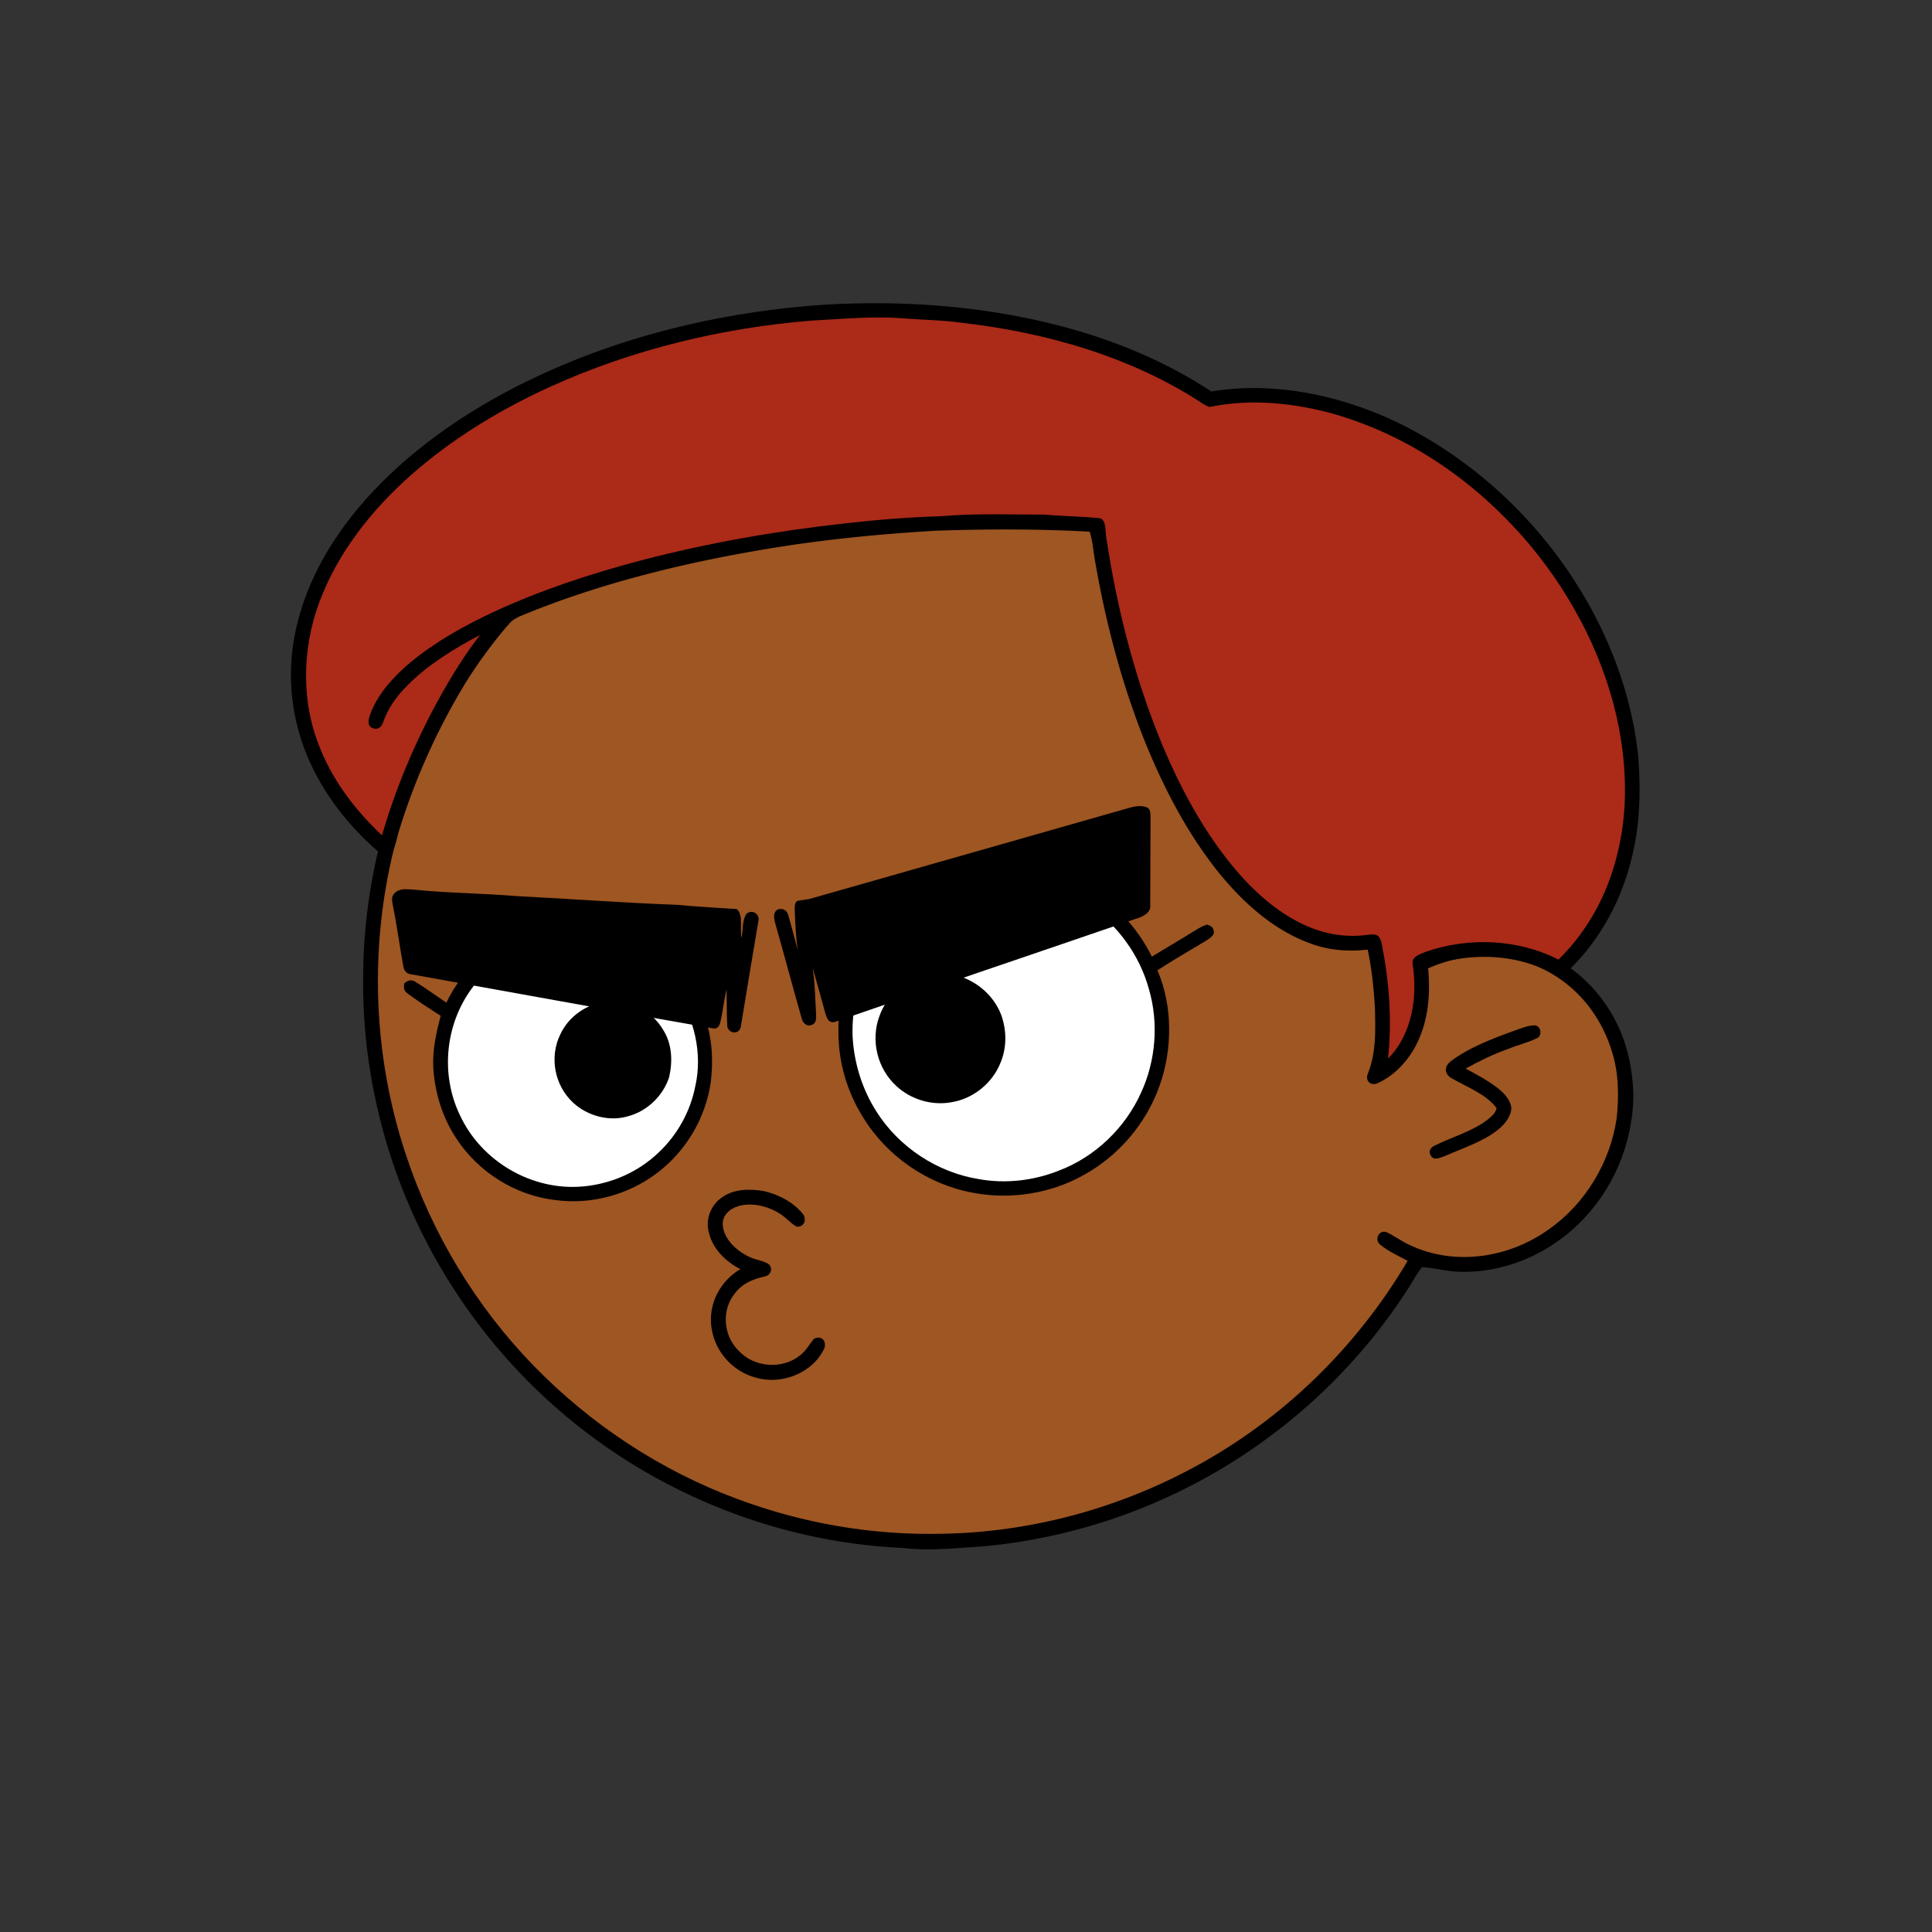 <svg xmlns:dc="http://purl.org/dc/elements/1.1/" xmlns:cc="http://creativecommons.org/ns#" xmlns:rdf="http://www.w3.org/1999/02/22-rdf-syntax-ns#" xmlns:svg="http://www.w3.org/2000/svg" xmlns="http://www.w3.org/2000/svg" viewBox="0 0 762 762" fill="none"><rect x="0" y="0" width="762" height="762" fill="#333333" stroke="none"/><mask id="avatarsRadiusMask"><rect width="762" height="762" rx="0" ry="0" x="0" y="0" fill="#fff"/></mask><g mask="url(#avatarsRadiusMask)"><path d="M396.01 164.85c37.82 4.9 74.21 19.64 104.8 42.39 6.15 4.84 12.48 9.33 18.02 14.92 23.77 21.98 42.73 49.02 55.13 78.95 9.35 22.31 14.72 46.04 16.64 70.14 6.62.81 13.05 2.14 19.12 5 15.54 6.93 27.08 20.94 31.78 37.21 2.63 9.56 3.56 19.75 1.72 29.55-2.96 18.76-13.72 36.13-29.37 46.92-10.94 7.65-24.49 12.03-37.86 11.68-5.13-.05-10.04-1.6-15.13-1.79-1.85 2.17-3.23 4.84-4.76 7.25-18.66 29.62-44.57 54.51-74.64 72.4-28.1 16.73-59.9 27.16-92.46 30.32-11.08.7-21.87 2.05-32.98.74-51.69-2.3-102.07-23.44-140.15-58.43-29.03-26.55-50.84-60.83-62.54-98.39-7.09-22.85-10.62-46.78-10.07-70.71.52-40.34 12.53-80.58 33.94-114.76 19.1-30.81 45.91-56.58 77.2-74.83 29.63-17.28 63.35-27.68 97.59-29.87 14.66-1.47 29.44-.37 44.02 1.31Z" fill="#000"/><path d="M363 169.06c48.47-1.39 97.32 14.7 135.81 44.12 6.55 4.06 11.72 9.49 17.36 14.64 24.33 22.63 43.2 50.95 54.93 82.02 7.43 19.61 11.86 40.2 13.56 61.09-8.89.74-17.34 2.34-25.38 6.38-2.19 1.03-1.89 4.95.68 5.23 2.35.23 4.98-1.51 7.24-2.2 14.62-5.37 31.32-4.35 44.78 3.68 11.69 6.78 20.09 18.16 23.89 31.06 2.6 8.25 2.68 17.41 1.76 25.95-2.5 17.35-12.35 33.73-26.73 43.81-15.71 11.33-37.17 14.64-54.93 6.2-3.17-1.43-5.94-3.58-9.08-5.05-2.95-1.09-4.88 2.79-2.7 4.75 3.17 2.76 7.34 4.52 11 6.56-20.14 34.15-49.45 62.7-84.41 81.47-30.2 16.31-64.44 25.53-98.78 26.15-27.63.72-55.33-4.04-81.21-13.72-30.32-11.24-57.84-29.43-80.37-52.6-22.67-23.37-39.92-51.88-50.2-82.77-14.96-44.64-14.91-94.01.27-138.59 11.05-33.06 30.28-63.21 55.37-87.39 29.67-28.73 67.65-48.54 108.13-56.67 12.8-2.52 25.94-4.24 39.01-4.12Z" fill="rgba(158, 86, 34, 1)"/><path d="M605.03 404.4c2.63-.1 3.44 3.8 1.36 4.98-3.69 1.83-7.82 2.77-11.64 4.35-5.82 2.04-11.28 4.76-16.68 7.72 4.29 2.34 8.86 4.74 12.71 7.76 2.58 2.09 4.85 4.35 5.33 7.8-.26 3.59-2.73 6.55-5.45 8.69-5.86 4.66-13.92 7.18-20.79 10.26-1.75.62-4.43 1.99-5.59-.26-1.02-1.74-.06-3.11 1.57-3.87 6.65-3.3 14.86-5.62 20.79-10.16 1.37-1.14 3.39-2.74 3.61-4.62-4.07-5.63-12.42-8.59-18.23-12.09-2.34-1.72-2.29-4.24-.16-6.13 7.27-5.64 16.98-9.26 25.57-12.38 2.42-.83 5.03-1.95 7.6-2.05Z" fill="#000"/><g transform="translate(-161 -83)"><path d="M587.369 431.61c12.06 6.36 21.92 16.48 27.94 28.71 5.58-3.45 11.26-6.72 16.83-10.19 1.56-.93 3.14-1.94 4.89-2.46 1.93.56 2.77 1.31 2.72 3.44-.47 1.3-1.75 2-2.83 2.76-6.46 3.95-13.07 7.67-19.41 11.81 6.07 14.16 5.97 31.18.81 45.61-5.25 14.83-16.12 27.57-29.9 35.15-13.07 7.36-28.89 9.8-43.59 7.01-17.87-3.24-34.06-14.37-43.5-29.88-6.26-10.02-9.68-21.74-9.64-33.57-.39-16.27 5.85-32.52 16.82-44.51 9.47-10.42 22.53-17.95 36.46-20.29 14.28-2.79 29.56-.38 42.4 6.41Z" fill="#000"/><path d="M549.2 430.27c14.66-1.79 29.31 1.59 41.46 10.02 11.31 7.71 19.81 19.52 23.46 32.72 3.93 13.37 2.78 28.27-3.06 40.93-6.21 13.86-18.05 25.26-32.25 30.69-9.99 4.03-21.2 5.35-31.81 3.41-16.4-2.64-31.48-12.62-40.35-26.67-5.6-8.78-8.75-18.97-9.37-29.35-.6-14.45 4.24-29.14 13.41-40.34 9.45-11.74 23.58-19.52 38.51-21.41Z" fill="#fff"/><path d="M414.691 454.33c11.57 6.69 20.45 17.75 24.54 30.46 2.68 8.02 3.17 16.86 2.07 25.21-2.04 13.95-9.65 26.85-20.85 35.42-11.38 8.76-26.19 12.83-40.44 10.89-15.79-1.82-30.36-11-39.03-24.29-5.54-8.33-8.47-18.05-9.1-28-.32-7.07 1.17-13.62 2.92-20.39-4.34-2.73-8.65-5.59-12.81-8.6-1.7-1.23-1.83-2.14-1.53-4.17 1.3-1.26 2.74-1.59 4.35-.65 4.19 2.57 8.15 5.53 12.25 8.24 6.69-14.02 19.04-24.86 33.97-29.29 14.45-4.44 30.64-2.5 43.66 5.17Z" fill="#000"/><path d="M378.2 453.3c18.68-3.52 38.38 4.71 49.14 20.33 7.5 10.77 10.85 24.96 7.88 37.84-1.96 10-7.13 19.25-14.57 26.2-8.04 7.66-18.62 12.27-29.65 13.27-20.13 1.85-40.14-9.82-48.62-28.14-7.66-15.97-5.84-35.51 4.6-49.81 7.37-10.31 18.75-17.43 31.22-19.69Z" fill="#fff"/><path d="M526.47 467.49c12.01-2.85 24.87 4.22 29.35 15.63 2.22 6.02 2.33 12.74-.08 18.72-3.17 8.32-10.91 14.59-19.71 15.93-7.62 1.33-15.75-1.14-21.43-6.37-7.55-6.85-10.31-18.03-6.76-27.6 2.92-8.29 10.06-14.42 18.63-16.31ZM398.22 478.36c9.49-1.98 19.61 2.59 24.44 10.99 3.46 5.6 3.67 12.27 2.25 18.54-2.37 7.24-8.51 13.23-15.87 15.27-7.51 2.4-16.26.06-21.98-5.24-7.35-6.81-9.49-18-5.05-27 3.07-6.51 9.18-11.12 16.21-12.56Z" fill="#000"/></g><g transform="translate(-161 -83)"><g fill="#000"><path d="M613.54 401.51c1.59 1.01 1.08 2.86 1.24 4.48-.06 11.34-.05 22.7-.12 34.04.32 2.75-2.42 4.22-4.62 5-39.99 13.74-80.12 27.25-120.05 41.12-2.53.2-2.84-1.75-3.51-3.66-1.63-6-3.3-11.98-5.01-17.95.97 5.75.98 11.66 1.36 17.47-.02 1.44.45 3.94-.99 4.85-1.95 1.4-4.07.13-4.6-2.03-3.64-12.73-7.02-25.58-10.66-38.32-.39-1.83-.65-3.91 1.36-4.88 2.11-.49 3.41.47 4 2.44 1.27 4.55 2.55 9.11 3.68 13.7-.73-5.24-.94-10.49-1.18-15.77-.01-1.27-.14-3.73 1.66-3.79 1.47-.26 2.98-.38 4.43-.72 41.23-11.74 82.37-23.44 123.6-35.22 3.27-.87 6.02-2.08 9.41-.76ZM324 433.87c13.64 1.39 27.36 1.44 41 2.58 21.04 1.05 42.11 2.67 63.14 3.42 7.79.78 15.61 1.12 23.44 1.68 2.77 2.19 1.08 8.08 1.91 11.33.56-2.97.18-6.91 1.92-9.46 2.15-1.8 5.08-.17 4.76 2.56-2.36 14.03-4.77 28.14-7.02 42.18-.8 2.93-4.48 2.56-5.29-.15-.27-4.92-.21-9.89-.28-14.83-1.03 4.29-1.47 8.69-2.47 12.98-.43 1.64-1.17 2.84-3.1 2.4-39.48-6.89-79.4-14.23-118.87-21.29-1.88-.2-2.83-1.46-3.09-3.26-1.45-7.98-2.5-16.04-4.12-23.99-.23-1.72-.74-3.14.56-4.58 2.12-2.29 4.72-1.68 7.51-1.57Z"/></g></g><g transform="translate(-161 -83)"><path d="M462.23 552.76c5.89 1.34 11.98 4.52 15.69 9.38 1.25 2.25.03 5.01-2.77 4.63-2.26-1.24-3.96-3.38-6.13-4.8-4.31-2.87-9.86-4.48-15.03-3.68-2.57.46-5.36 1.6-6.83 3.87-1.53 2.09-1.29 4.76-.4 7.05 1.72 4.44 6 7.87 10.25 9.73 2.3 1.06 5.25 1.28 7.29 2.75 1.69 1.8.58 4.36-1.73 4.78-4.61 1.03-8.66 2.66-11.62 6.51-5.51 6.68-4.73 16.7 1.35 22.74 6.13 6.67 17.21 7.51 24.26 1.85 2.43-1.87 3.59-4.35 5.54-6.58 2.97-1.44 5.07 1.04 3.97 3.91-4.62 9.77-16.97 14.49-27.13 11.4-8.93-2.41-15.86-10.12-17.26-19.27-1.55-9.44 3.19-18.64 11.31-23.48-5.73-2.95-10.81-7.86-12.37-14.28-1.54-5.3.79-11.27 5.45-14.2 4.69-3.25 10.76-3.16 16.16-2.31Z" fill="#000"/></g><g transform="translate(-161 -83)"/><g transform="translate(-161 -83)"><path d="M484 203.33c31.29-2.08 63.42.11 93.86 7.88 21.56 5.49 42.28 13.94 60.91 26.19 23.4-3.86 47.88.89 69.41 10.37 23.12 10.4 43.83 26.51 60.17 45.85 20.85 24.69 35.23 55.1 38.76 87.38.95 12.2.85 25-1.78 36.99-3.78 18.28-12.57 35.32-26.18 48.2-1.82 1.55-3.02 2.25-5.31.99-14.99-8.28-33.71-8.66-49.62-2.89.98 10.55.3 20.85-4.48 30.47-3.28 6.59-8.89 12.66-15.72 15.6-2.72.9-4.6-1.33-3.52-3.92 3.27-8.18 3-16.77 2.8-25.44-.44-7.85-1.2-15.78-2.88-23.46-7.63.85-15.3.3-22.52-2.41-14.89-5.33-27.38-16.81-37.06-29.03-11.73-14.89-20.51-31.76-27.71-49.24-9.49-23.3-16.01-48.04-20.26-72.81-.69-3.84-.89-7.63-2.11-11.36-20.22-1.09-40.52-1.06-60.76-.37-21.77 1.3-43.45 3.39-64.97 6.93-32.55 5.34-65.57 13.27-96.19 25.67-2.58 1.08-5.01 1.84-6.93 4-6.12 6.58-11.48 14.12-16.26 21.73a258.623 258.623 0 0 0-27.01 59.16c-1.07 3.17-1.51 6.79-3.14 9.7-1.4 1.6-3.41 1.03-4.84-.19-12.99-11.2-23.7-25.13-29.72-41.29-4.68-12.69-6.28-26.46-4.45-39.87 2.63-19.03 11.35-36.55 23.18-51.51 18.98-24.07 45.92-42.47 73.52-55.33 34.62-16.21 72.77-25.18 110.81-27.99Z" fill="#000"/><path d="M516.99 208.52c7.67.67 15.35.68 23 1.75 33.2 3.71 67.56 13.49 95.62 32.08.77.48 1.57.87 2.41 1.17 16.25-3.42 33.91-1.59 49.78 2.96 30.6 8.97 57.12 27.97 77.37 52.39 16.77 20.38 29.32 45.13 34.34 71.12 3.13 16.62 3.5 33.55-.67 50.03-3.76 15.64-11.64 30.17-23.15 41.46-15.86-8.13-35.46-8.95-52.2-3.13-2.06.89-5.57 1.75-5.38 4.58 2.09 12.92-.03 27.98-9.67 37.59 1.68-15.13.45-30.63-2.52-45.52-.7-2.94-1.79-3.79-4.91-3.38-8.98 1.36-17.65-.13-25.83-3.94-11.09-5.17-20.71-14.08-28.38-23.49-12.29-15.07-21.65-33.04-28.86-51.04-9.99-25.05-16.61-51.51-20.61-78.15-.54-2.21.24-6.75-2.47-7.6-7.25-.74-14.58-.79-21.85-1.44-13.65.03-27.4-.55-41.01.65-12.68.38-25.4 1.41-38 2.85-26.88 2.95-53.71 7.68-79.89 14.49-19.93 5.25-39.94 11.81-58.66 20.51-11.33 5.32-22.72 11.66-32.4 19.65-6.3 5.29-12.33 11.65-15.53 19.34-.66 1.84-1.64 3.79-.85 5.74 1.79 2.08 4.64 1.44 5.38-1.21 1.99-5.63 5.27-10.27 9.45-14.47 8.11-8.27 18.65-14.73 28.85-20.09-3.96 5.14-7.57 10.45-10.92 16.01-11.9 19.69-21.34 40.94-27.77 63.04-11.05-10.41-20.1-22.43-25.35-36.78-6.99-18.75-5.76-40.16 1.94-58.51 7.92-19.31 22.32-36.42 38.23-49.72 15.57-13.11 33.49-23.75 52-32.14 32.2-14.54 67.35-23.05 102.53-25.87 12.05-.64 23.89-1.8 35.98-.93Z" fill="rgba(171, 42, 24, 1)"/></g></g></svg>